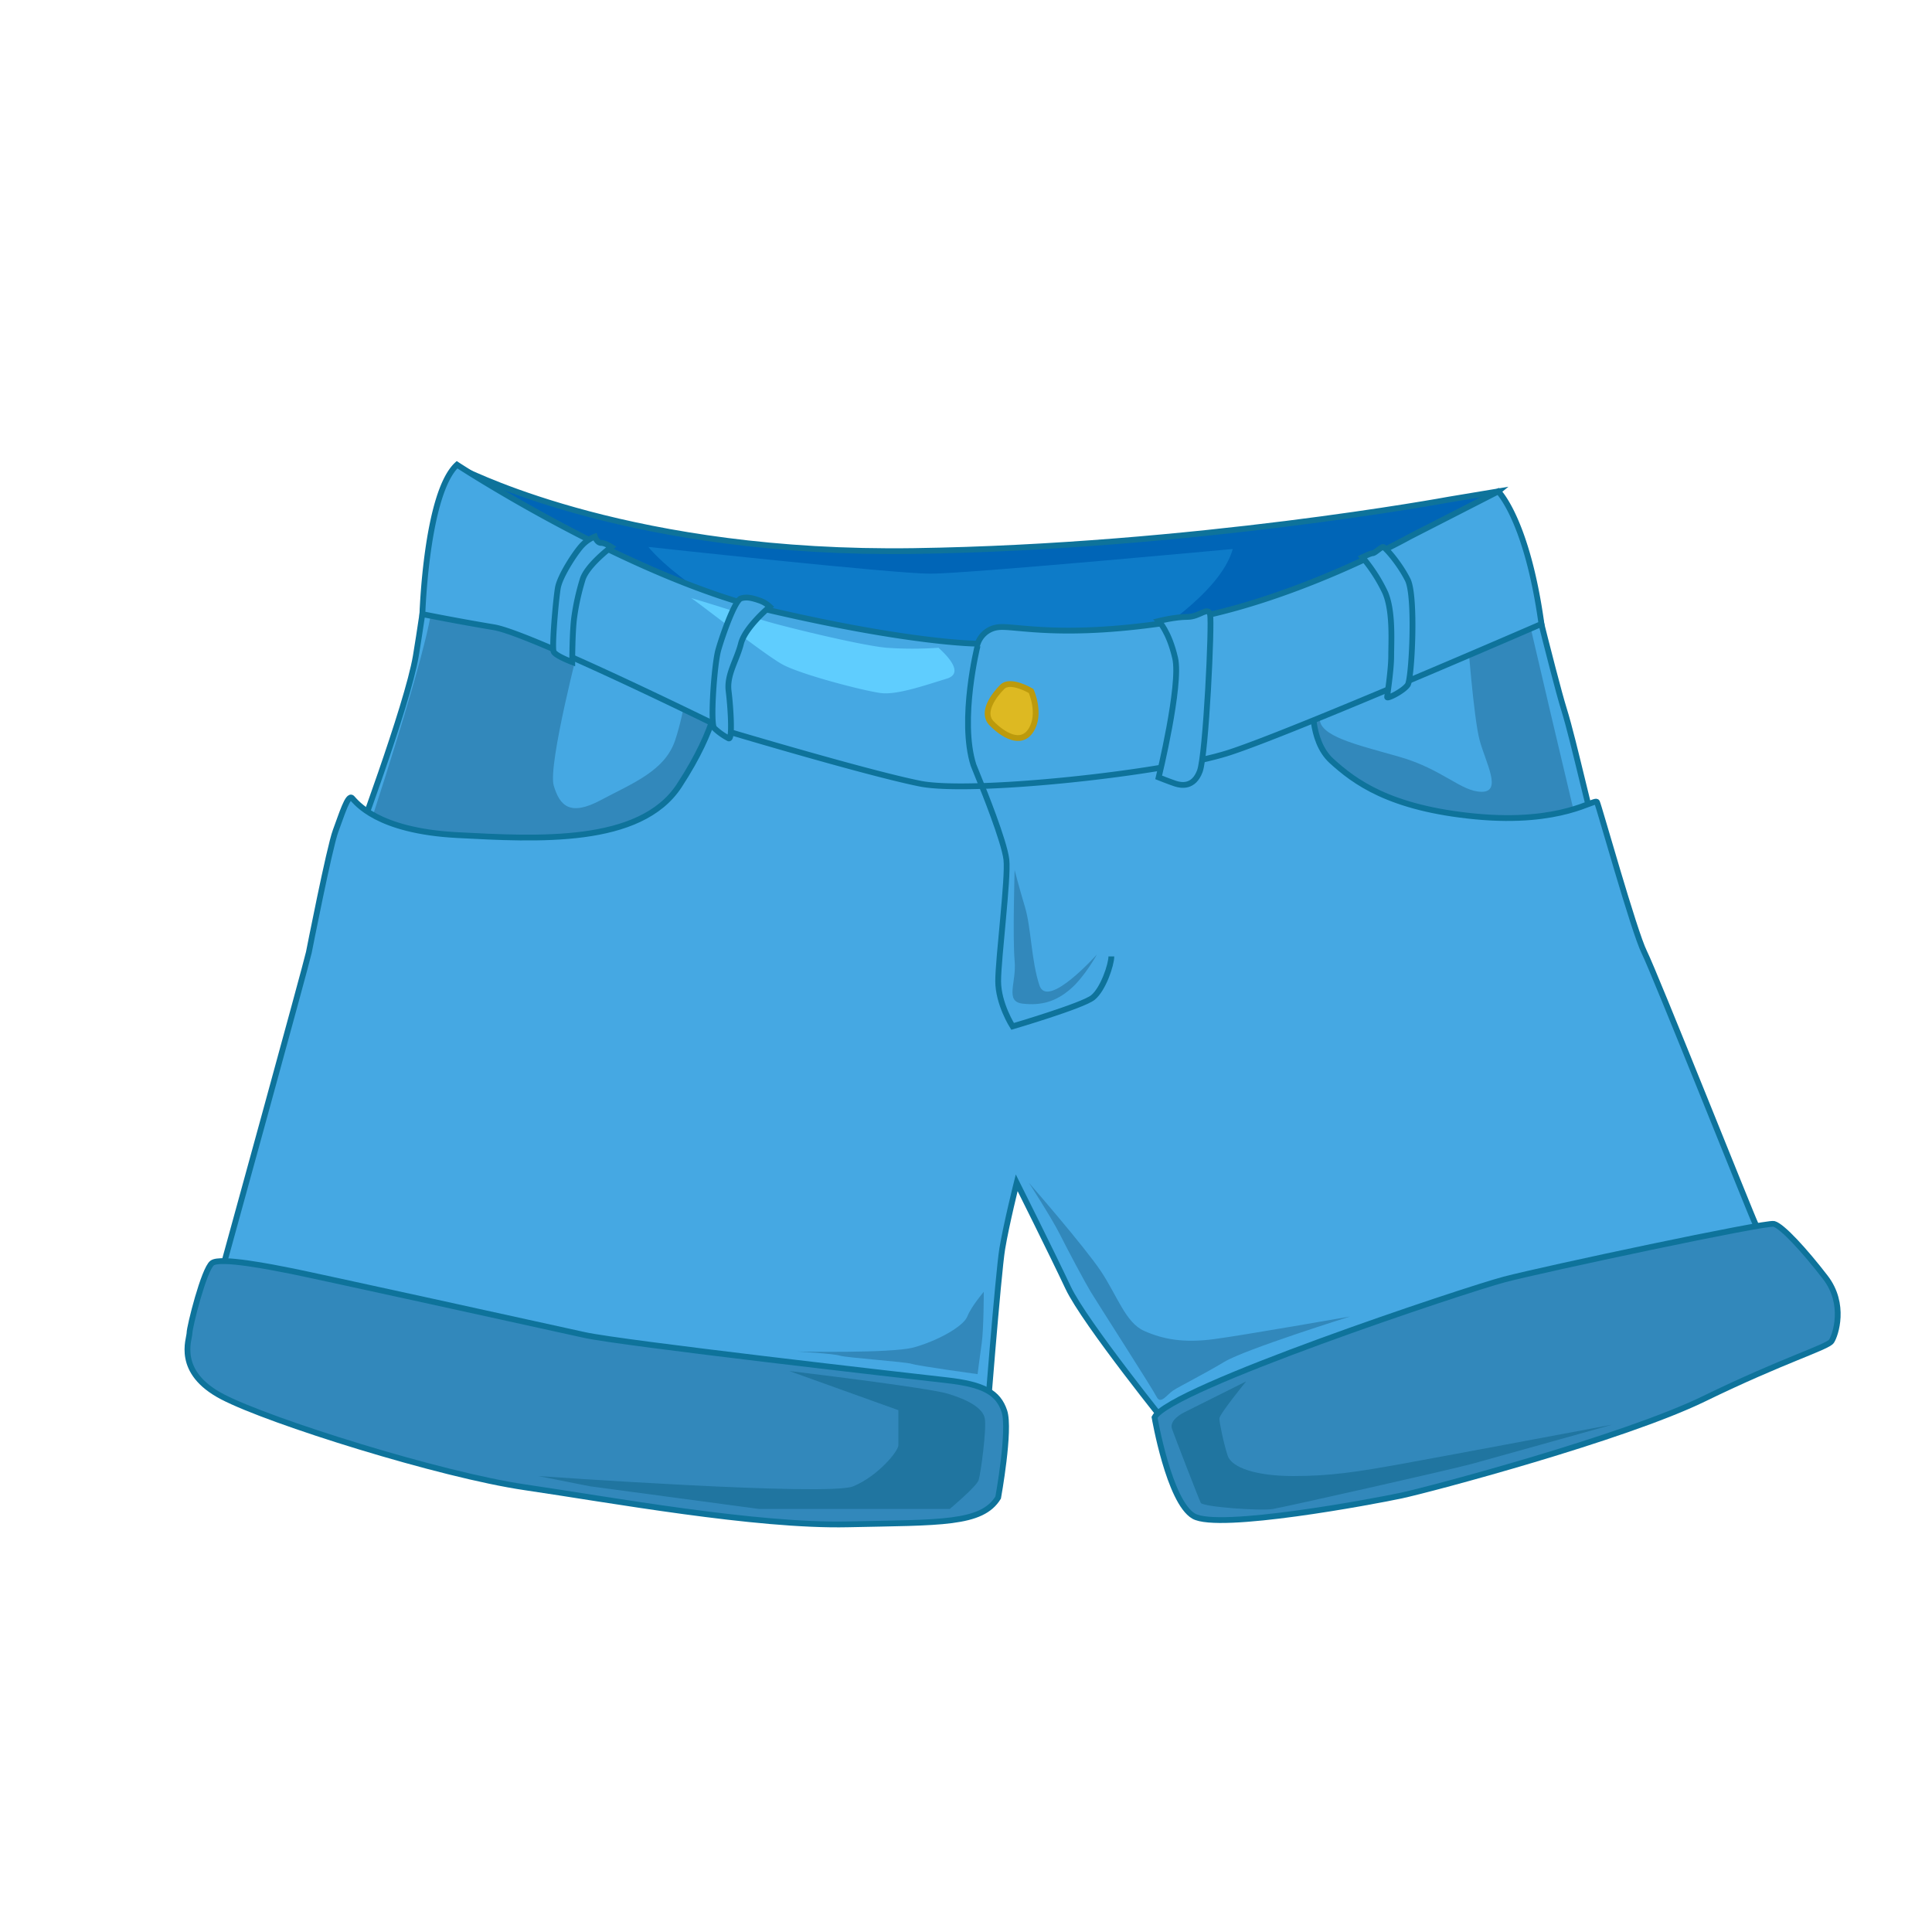 <svg id="Layer_2" data-name="Layer 2" xmlns="http://www.w3.org/2000/svg" viewBox="0 0 1000 1000"><defs><style>.cls-1{fill:#45a8e3;}.cls-1,.cls-2,.cls-6,.cls-7{stroke:#0e739b;}.cls-1,.cls-2,.cls-6,.cls-7,.cls-8{stroke-miterlimit:10;stroke-width:3px;}.cls-2{fill:#0065b7;}.cls-3{fill:#0d7bc8;}.cls-4,.cls-7{fill:#3288bb;}.cls-5{fill:#5fcdfe;}.cls-6{fill:none;}.cls-8{fill:#ddb922;stroke:#bc9a0c;}.cls-9{fill:#2075a0;}</style></defs><title>shorts</title><path class="cls-1" d="M182.23,441.78s28.76-76.68,33-102.24,9.58-66,9.58-66l26.63-9.59L471.92,372.56l234.31-44.74,79.88-52.18s18.11,74.55,23.43,91.59,13.85,57.51,21.3,82,0,83.07,0,84.14-456.9-54.32-456.9-54.32l-167.21,6.39Z"/><path class="cls-2" d="M240.81,243.69c5.32,2.13,87.33,43.66,232.18,41.53S749.9,258.6,749.9,258.6l25.56-4.26-59.64,49s-184.25,55.38-218.34,53.25-169.34-40.47-169.34-40.47L261,282,236.55,258.6Z"/><path class="cls-3" d="M638.07,284.16s-137.39,12.78-156.56,12.78S335.6,283.09,335.6,283.09s25.56,33,95.85,53.26S592.27,331,592.27,331,631.68,307.59,638.07,284.16Z"/><path class="cls-4" d="M667.89,343.8s-7.45,57.51,4.26,80.94,63.9,44.74,78.81,44.74,67.1-35.15,67.1-35.15S789.31,314,788.24,306.52s-28.76,21.3-28.76,21.3,3.2,43.67,6.39,55.39,11.72,26.62,1.07,26.62-20.24-11.71-42.6-18.1-42-10.7-41.24-20.26-.3-23.41-.3-23.41Z"/><path class="cls-4" d="M300.45,331s-17,65-13.84,75.62,8.52,16,24.49,7.45,33-14.91,38.34-30.88S356.9,347,356.9,347l41.53,66L280.22,472.67l-76.69-17-14.91-20.24s34.08-102.24,35.15-123.54S276,315,278.09,315,300.45,331,300.45,331Z"/><path class="cls-1" d="M159.87,492.91s10.65-54.32,13.84-62.84,6.39-19.17,8.52-17,12.78,17,54.32,19.17,94.79,5.32,115-25.56,20.24-47.93,20.24-47.93S473,387.47,514.52,387.47s141.65-30.89,149.11-35.15,16,9.59,16,9.59-2.13,21.3,9.58,31.95,29.82,24.49,74.55,28.75,61.78-9.58,62.84-7.45,19.17,67.1,24.5,77.75,55.38,136.32,57.51,140.58,36.21,36.21,10.65,45.8S654,764.49,654,764.49L606.12,740s-44.73-55.39-53.25-73.49-26.63-54.32-26.63-54.32-5.33,21.3-7.46,34.08-8.52,94.79-8.52,94.79L239.74,712.3l-114-28.75-10.65-26.63S158.8,498.23,159.87,492.91Z"/><path class="cls-1" d="M378.2,379s-103.31-51.13-122.48-54.32-37.09-6.8-37.09-6.8,1.94-62.43,17.92-77.34c0,0,89.46,58.58,163,75.62s106.5,17,106.5,17a12.71,12.71,0,0,1,10.65-8.52c8.52-1.07,33,6.39,92.66-3.2s120.35-43.66,120.35-43.66l45.8-23.43s14.88,14.72,22.35,68.6c0,0-128.85,56-161.87,66.66s-133.13,21.3-159.76,16S378.2,379,378.2,379Z"/><path class="cls-5" d="M485.77,335.28c1.06,1.07,14.91,12.78,4.26,16s-25.56,8.52-34.08,7.45-41.54-9.58-51.12-14.91-44.74-33-46.87-34.08,27.69,8.52,38.34,11.71,50.06,12.79,62.84,13.85A192.56,192.56,0,0,0,485.77,335.28Z"/><path class="cls-6" d="M506,334.22s-9.58,38.34-2.13,61.77l4.35,10.82s11.63,28.58,12.69,38.17-4.26,51.12-4.26,62.84,7.46,23.43,7.46,23.43,36.21-10.65,41.54-14.91,9.58-17,9.58-21.3"/><path class="cls-7" d="M597.6,733.61s7.45,43.66,20.23,51.12,92.66-7.46,107.57-10.65S840.43,744.26,882,724s63.91-26.63,66-29.82,7.45-19.17-3.2-33-22.36-26.62-26.62-27.69-119.29,23.43-139.53,28.76S605.05,718.7,597.6,733.61Z"/><path class="cls-7" d="M516.65,775.14s6.39-35.14,3.2-44.73-10.65-13.85-29.82-16S321.75,695.26,302.58,691,162,660.12,151.35,658s-37.28-7.46-41.54-4.26-11.72,33-11.72,36.21-7.45,20.23,17,33S228,763.43,271.69,769.82,391,790.05,438.91,789,508.13,789,516.65,775.14Z"/><path class="cls-8" d="M533.7,357.65s-10.66-6.39-14.92-2.13-11.06,13.24-5.53,18.87,15.12,12,20.45,3.49S533.7,357.65,533.7,357.65Z"/><path class="cls-1" d="M599.73,402.38s11.71-47.93,8.52-61.77-8.52-19.18-8.52-19.18,8.52-2.13,14.91-2.13,10.62-5.65,11.7-1.22-2.12,72.58-5.31,81.1-9.59,7.46-12.78,6.39S599.73,402.38,599.73,402.38Z"/><path class="cls-1" d="M705.17,288.42a83.24,83.24,0,0,1,11.71,18.1c4.26,9.59,3.2,25.56,3.2,33S718,359.78,718,360.84s8.52-3.19,10.65-6.39,4.26-45.8,0-54.32-11.72-17-12.78-17-4.26,3.2-5.33,3.2S705.17,288.42,705.17,288.42Z"/><path class="cls-1" d="M398.43,314s-12.78,10.65-14.91,19.17-7.45,16-6.39,24.5,2.13,25.56,0,24.49a32.16,32.16,0,0,1-7.45-5.32c-2.13-2.13,0-33,2.13-40.47s8.52-25.57,11.71-26.63,6.39,0,9.59,1.06A15.07,15.07,0,0,1,398.43,314Z"/><path class="cls-1" d="M316.43,283.09s-12.78,9.59-14.91,17a123.51,123.51,0,0,0-4.26,19.17c-1.07,7.46-1.07,23.44-1.07,23.44s-8.52-3.2-9.58-5.33,1.06-26.63,2.13-33,9.58-19.17,12.78-22.36a18.14,18.14,0,0,1,6.39-4.26S309,281,311.1,281,316.43,283.09,316.43,283.09Z"/><path class="cls-4" d="M525.17,450.3s-1.06,35.48,0,47-5.32,21.14,4.27,22.2,17-1.06,24.49-7.45S567.78,494,567.78,494,542.22,522.73,538,510s-4.26-29.82-7.46-40.47S525.17,450.3,525.17,450.3Z"/><path class="cls-4" d="M698.78,681.42s-54.32,17-65,23.43-23.43,12.78-26.63,14.91-6.39,7.46-8.52,3.2-30.88-49-34.08-54.32-11.71-21.3-16-29.82-16-26.63-16-26.63,28.76,33,37.28,45.8,12.78,26.62,22.36,30.88,20.24,6.39,36.21,4.26S698.78,681.42,698.78,681.42Z"/><path class="cls-4" d="M509.2,668.64s0,19.17-1.07,26.62-2.13,16-2.13,16-30.88-4.26-34.08-5.33-34.08-3.19-37.27-4.26-22.37-2.13-22.37-2.13,49,1.07,60.71-2.13,25.56-10.65,27.69-16S509.2,668.64,509.2,668.64Z"/><path class="cls-9" d="M645,715l-32,16c-4.26,2.13-7.45,5.33-6.39,8.52s13.85,36.21,14.91,38.34,30.89,4.27,37.28,3.2,91.59-20.24,103.31-23.43,72.42-20.24,72.42-20.24-85.2,16-108.63,20.24S688.66,764,669.49,764s-32-4.26-34.08-10.65-4.26-17-4.26-19.17S645,715,645,715Z"/><path class="cls-9" d="M408.55,709.64s71.36,8.52,82,11.72,18.11,7.45,19.17,12.78-2.13,28.75-3.19,32S491.63,781,491.63,781H392.58l-87.34-11.72L278.62,764s150.17,10.65,163,5.32S465,751.18,465,748v-18.1Z"/></svg>